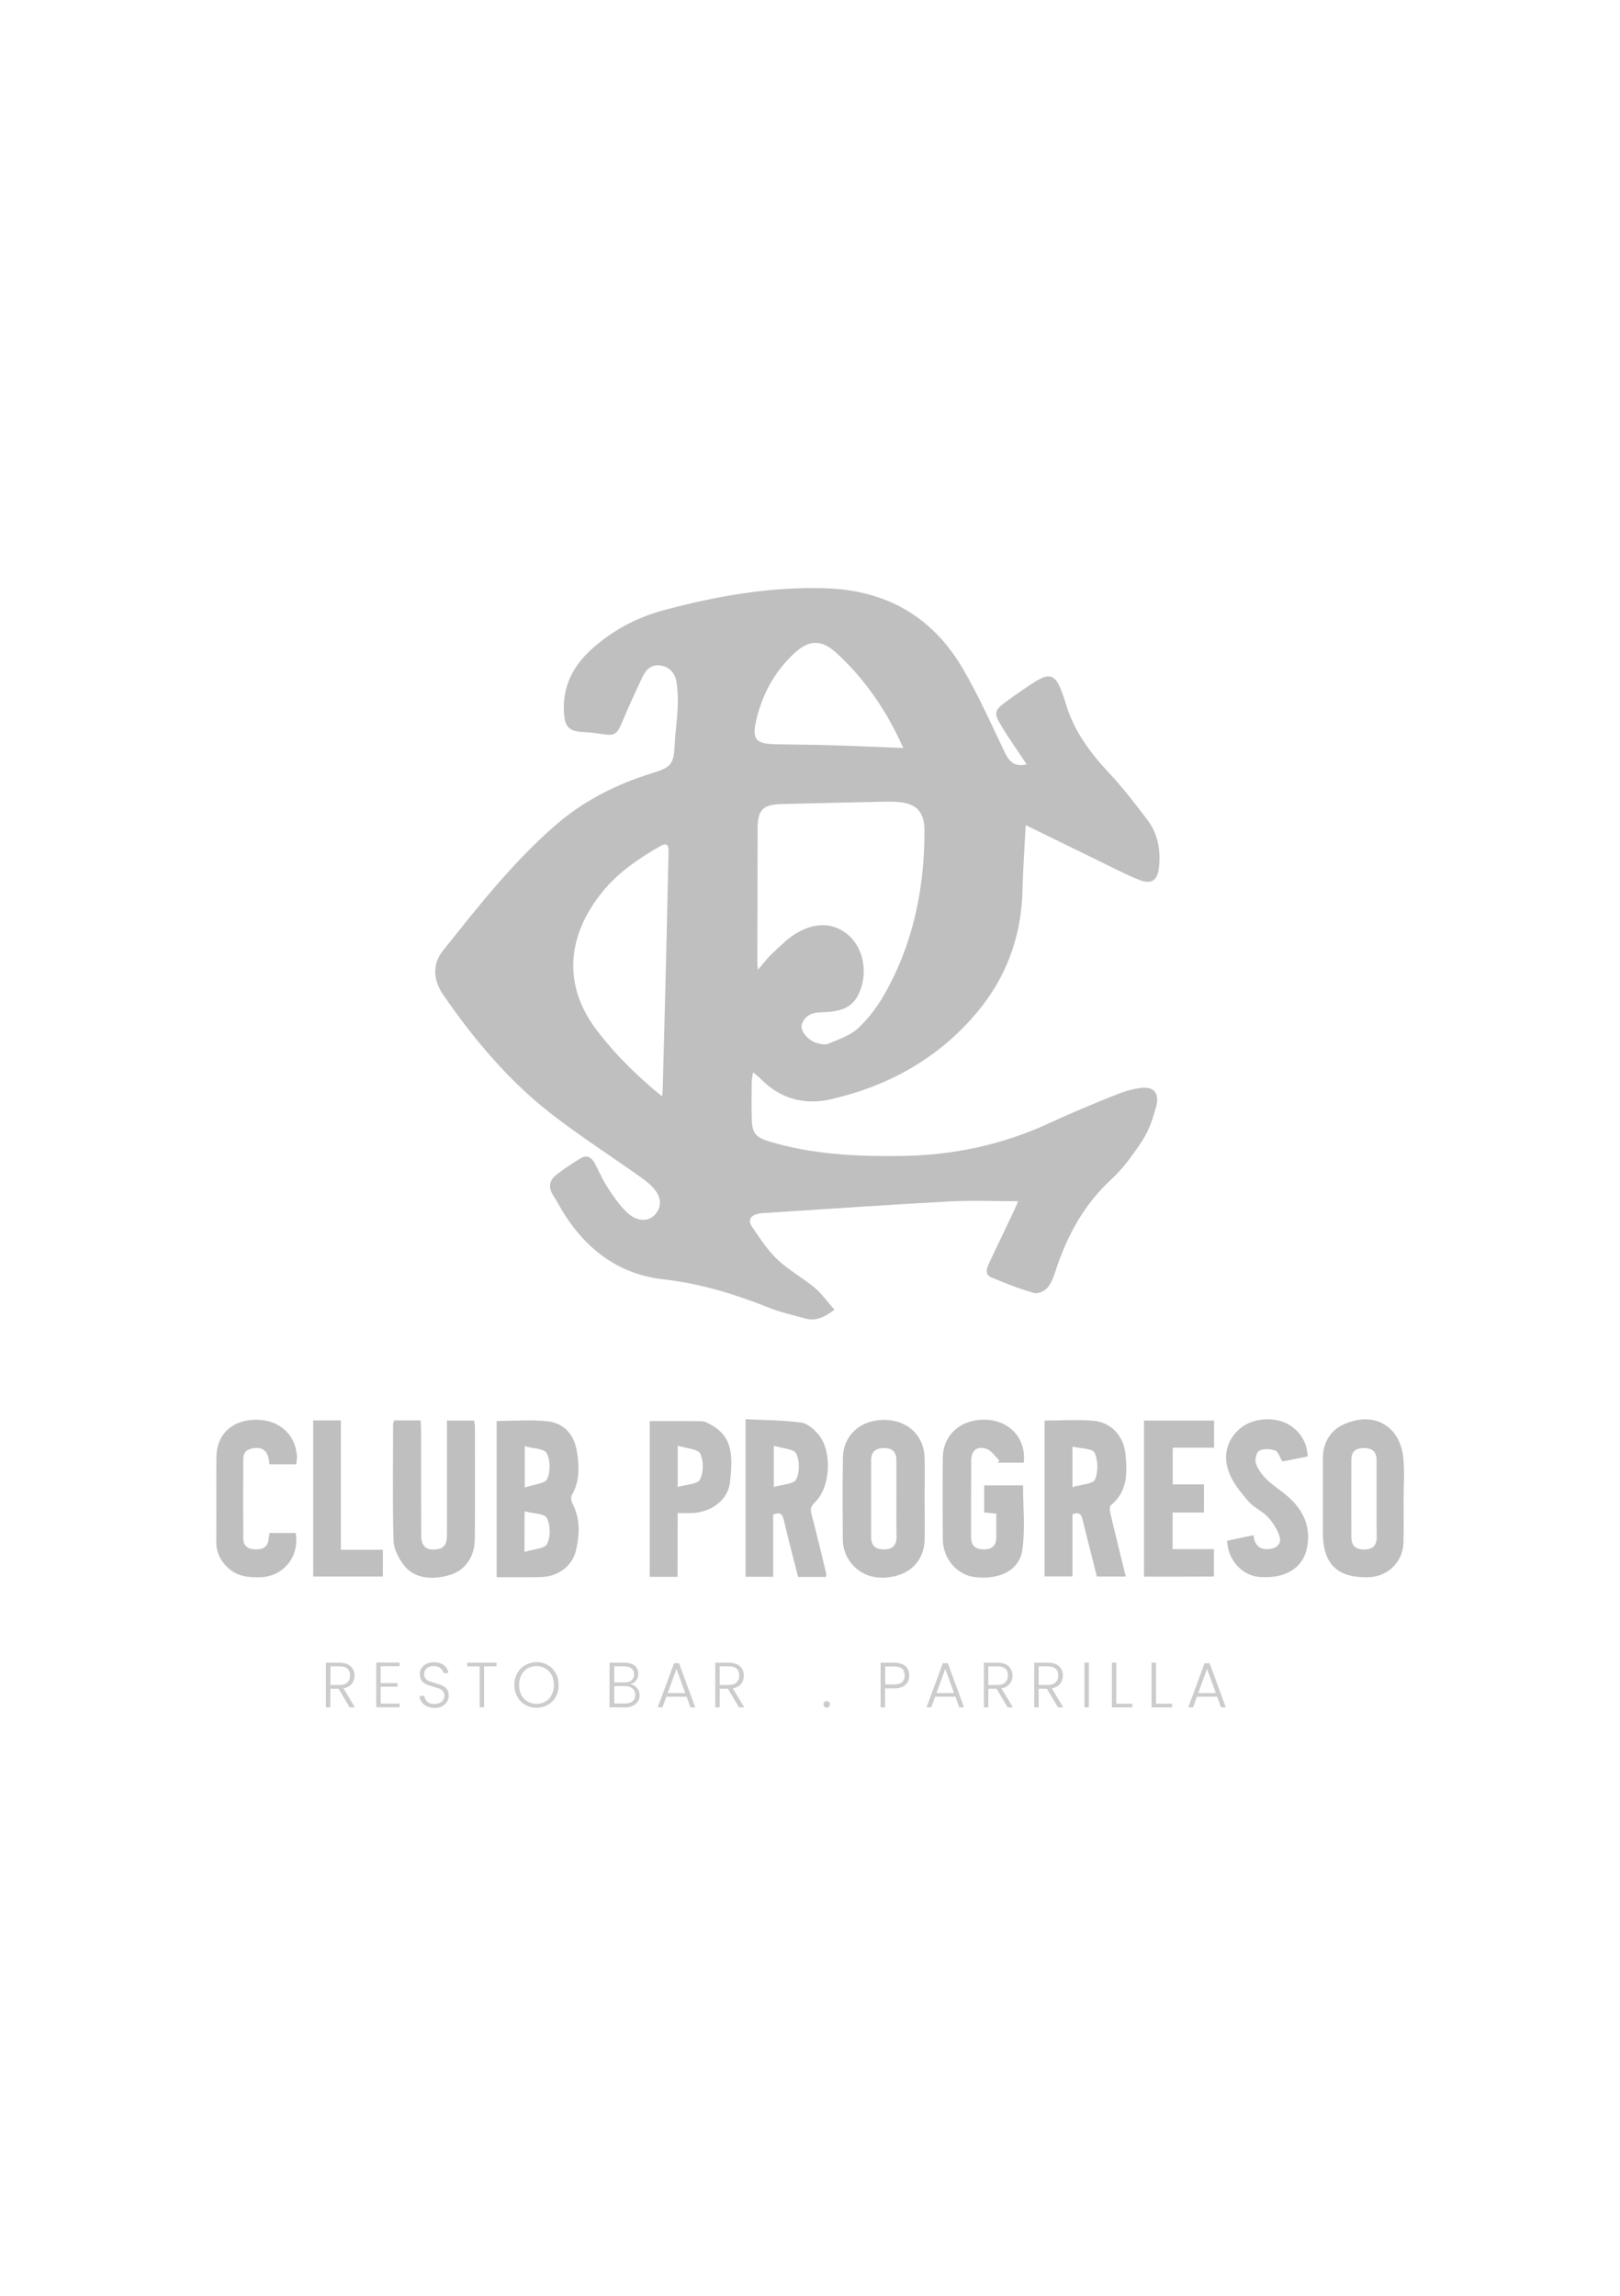 <?xml version="1.0" encoding="utf-8"?>
<!-- Generator: Adobe Illustrator 28.1.0, SVG Export Plug-In . SVG Version: 6.00 Build 0)  -->
<svg version="1.1" id="Capa_1" xmlns="http://www.w3.org/2000/svg" xmlns:xlink="http://www.w3.org/1999/xlink" x="0px" y="0px"
	 viewBox="0 0 120 170" style="enable-background:new 0 0 120 170;" xml:space="preserve">
<style type="text/css">
	.st0{fill:#BFBFBF;}
	.st1{opacity:0.8;}
</style>
<g>
	<g>
		<path class="st0" d="M76.05,56.6c-0.64-0.97-1.27-1.85-1.83-2.77c-0.64-1.05-0.6-1.21,0.37-1.92c0.69-0.5,1.4-1,2.12-1.45
			c1.04-0.65,1.48-0.47,1.91,0.7c0.1,0.26,0.21,0.52,0.28,0.78c0.57,2.05,1.76,3.7,3.2,5.24c1.05,1.12,2,2.34,2.92,3.57
			c0.74,0.99,0.95,2.16,0.84,3.38c-0.09,1.09-0.56,1.41-1.56,0.99c-1.07-0.44-2.1-0.98-3.14-1.49c-1.68-0.81-3.35-1.64-5.18-2.53
			c-0.09,1.68-0.2,3.23-0.24,4.78c-0.07,3.46-1.2,6.54-3.44,9.17c-2.84,3.35-6.52,5.38-10.76,6.35c-1.96,0.45-3.76-0.04-5.21-1.53
			c-0.13-0.14-0.29-0.25-0.55-0.47c-0.05,0.34-0.1,0.55-0.1,0.76c-0.01,0.91-0.02,1.82,0.01,2.73c0.03,1.05,0.31,1.34,1.31,1.64
			c3.16,0.95,6.4,1.11,9.67,1.07c3.86-0.04,7.56-0.81,11.07-2.44c1.55-0.72,3.14-1.38,4.73-2.02c0.6-0.25,1.24-0.46,1.88-0.56
			c1.09-0.18,1.57,0.32,1.29,1.37c-0.23,0.84-0.51,1.71-0.98,2.44c-0.68,1.05-1.43,2.1-2.35,2.95c-1.94,1.79-3.16,3.97-4,6.41
			c-0.18,0.52-0.33,1.09-0.65,1.52c-0.2,0.28-0.74,0.56-1.03,0.48c-1.09-0.3-2.15-0.72-3.19-1.16c-0.55-0.23-0.33-0.71-0.15-1.11
			c0.61-1.3,1.24-2.59,1.85-3.89c0.11-0.22,0.19-0.45,0.28-0.64c-1.68,0-3.34-0.07-4.98,0.01c-4.54,0.24-9.07,0.56-13.61,0.85
			c-0.23,0.01-0.46,0.02-0.68,0.07c-0.54,0.12-0.77,0.47-0.46,0.94c0.58,0.85,1.15,1.73,1.88,2.43c0.83,0.79,1.88,1.36,2.77,2.1
			c0.54,0.45,0.95,1.05,1.47,1.63c-0.76,0.58-1.4,0.87-2.17,0.65c-0.89-0.25-1.81-0.45-2.67-0.79c-2.52-1.01-5.09-1.8-7.79-2.1
			c-3.23-0.36-5.56-2.07-7.3-4.71c-0.33-0.51-0.6-1.05-0.93-1.56c-0.36-0.58-0.24-1.08,0.25-1.47c0.57-0.45,1.19-0.85,1.81-1.23
			c0.48-0.3,0.82-0.05,1.05,0.38c0.31,0.58,0.56,1.19,0.92,1.74c0.42,0.65,0.87,1.31,1.42,1.85c0.74,0.74,1.64,0.76,2.14,0.18
			c0.55-0.63,0.44-1.41-0.32-2.14c-0.25-0.24-0.54-0.46-0.83-0.66c-2.16-1.53-4.39-2.97-6.49-4.59c-3.2-2.47-5.78-5.55-8.07-8.87
			c-0.73-1.06-0.83-2.25-0.03-3.25c2.6-3.26,5.17-6.54,8.33-9.29c2.1-1.83,4.55-3.06,7.21-3.88c1.41-0.43,1.57-0.68,1.64-2.14
			c0.04-0.91,0.18-1.81,0.22-2.72c0.03-0.62,0.01-1.26-0.09-1.88c-0.1-0.65-0.51-1.11-1.18-1.22c-0.64-0.1-1.07,0.28-1.32,0.81
			c-0.52,1.09-1.02,2.19-1.49,3.3c-0.43,1.03-0.56,1.12-1.63,0.95c-0.45-0.07-0.9-0.12-1.35-0.14c-0.96-0.05-1.28-0.35-1.36-1.34
			c-0.14-1.9,0.58-3.44,1.96-4.71c1.57-1.45,3.42-2.43,5.47-2.98c3.91-1.04,7.87-1.74,11.96-1.61c4.51,0.15,7.94,2.13,10.19,6.02
			c1.16,2,2.11,4.13,3.11,6.22C74.8,56.45,75.2,56.8,76.05,56.6z M56.13,71.82c0.45-0.51,0.73-0.9,1.08-1.22
			c0.61-0.56,1.2-1.19,1.91-1.57c1.13-0.62,2.37-0.78,3.51,0.04c1.2,0.87,1.65,2.59,1.15,4.1c-0.43,1.29-1.2,1.76-2.97,1.79
			c-0.66,0.01-1.21,0.25-1.42,0.9c-0.15,0.45,0.46,1.19,1.1,1.37c0.28,0.08,0.64,0.16,0.88,0.05c0.75-0.32,1.59-0.59,2.18-1.13
			c0.76-0.7,1.42-1.58,1.94-2.48c2.14-3.75,2.99-7.84,2.99-12.12c0-1.49-0.62-2.09-2.12-2.18c-0.23-0.01-0.45-0.01-0.68-0.01
			c-2.6,0.06-5.2,0.11-7.8,0.18c-1.37,0.04-1.75,0.43-1.76,1.79c-0.01,3.28-0.01,6.56-0.02,9.84C56.1,71.32,56.11,71.46,56.13,71.82
			z M49.05,81.19c0.02-0.29,0.03-0.44,0.04-0.58c0.09-3.33,0.18-6.65,0.26-9.98c0.06-2.5,0.11-4.99,0.17-7.49
			c0.01-0.45-0.03-0.82-0.62-0.48c-1.6,0.92-3.13,1.95-4.3,3.41c-2.4,2.97-3.12,6.66-0.37,10.25C45.6,78.12,47.19,79.68,49.05,81.19
			z M66.91,55.39c-1.21-2.72-2.8-5.05-4.92-7.01c-1.13-1.04-2.05-1.04-3.18,0.02c-1.44,1.35-2.34,3-2.79,4.92
			c-0.33,1.42-0.05,1.76,1.42,1.79c1.44,0.03,2.87,0.03,4.31,0.08C63.45,55.24,65.13,55.32,66.91,55.39z"/>
		<path class="st0" d="M36.79,116.79c0-3.92,0-7.74,0-11.57c1.3,0,2.56-0.11,3.8,0.03c1.19,0.14,1.93,0.98,2.13,2.16
			c0.19,1.12,0.25,2.26-0.37,3.31c-0.08,0.14-0.04,0.43,0.05,0.6c0.6,1.15,0.54,2.36,0.25,3.54c-0.29,1.16-1.39,1.91-2.61,1.92
			C38.98,116.8,37.93,116.79,36.79,116.79z M38.87,107.09c0,1.09,0,1.95,0,3.06c0.66-0.23,1.49-0.28,1.66-0.63
			c0.25-0.53,0.24-1.39-0.03-1.91C40.32,107.26,39.48,107.27,38.87,107.09z M38.85,114.92c0.67-0.21,1.51-0.24,1.68-0.59
			c0.26-0.54,0.25-1.39-0.02-1.92c-0.17-0.34-1.02-0.33-1.65-0.5C38.85,112.96,38.85,113.78,38.85,114.92z"/>
		<path class="st0" d="M77.38,105.19c1.24,0,2.46-0.09,3.65,0.02c1.28,0.12,2.2,1.13,2.33,2.42c0.14,1.4,0.2,2.79-1.07,3.83
			c-0.11,0.09-0.09,0.41-0.04,0.6c0.36,1.54,0.75,3.08,1.14,4.68c-0.74,0-1.4,0-2.14,0c-0.35-1.37-0.7-2.75-1.04-4.14
			c-0.09-0.39-0.2-0.69-0.77-0.47c0,1.49,0,3.02,0,4.6c-0.72,0-1.36,0-2.06,0C77.38,112.9,77.38,109.06,77.38,105.19z M79.44,110.12
			c0.66-0.2,1.52-0.23,1.67-0.57c0.25-0.57,0.23-1.42-0.03-1.98c-0.15-0.32-1.02-0.3-1.64-0.45
			C79.44,108.17,79.44,108.99,79.44,110.12z"/>
		<path class="st0" d="M61.18,116.77c-0.69,0-1.34,0-2.06,0c-0.36-1.41-0.73-2.81-1.06-4.22c-0.11-0.46-0.3-0.6-0.79-0.39
			c0,1.51,0,3.04,0,4.6c-0.71,0-1.35,0-2.04,0c0-3.85,0-7.67,0-11.67c1.39,0.07,2.76,0.07,4.12,0.25c0.46,0.06,0.94,0.49,1.27,0.88
			c1.05,1.23,0.91,3.92-0.26,5.03c-0.31,0.29-0.35,0.52-0.24,0.91c0.39,1.46,0.73,2.93,1.09,4.4
			C61.21,116.59,61.19,116.64,61.18,116.77z M57.32,107.06c0,1.13,0,1.98,0,3.05c0.64-0.19,1.47-0.21,1.65-0.55
			c0.27-0.53,0.27-1.39,0.01-1.92C58.8,107.28,57.96,107.26,57.32,107.06z"/>
		<path class="st0" d="M68.49,110.99c0,1.01,0.02,2.02,0,3.03c-0.04,1.66-1.22,2.7-2.93,2.8c-2.01,0.11-3.12-1.45-3.13-2.77
			c-0.01-2.04-0.03-4.09,0.01-6.13c0.03-1.65,1.32-2.79,3.05-2.78c1.74,0.01,2.96,1.15,3,2.82
			C68.51,108.97,68.49,109.98,68.49,110.99z M66.4,111.02c0-0.96,0-1.92,0-2.88c0-0.63-0.31-0.92-0.93-0.91
			c-0.62,0-0.94,0.28-0.94,0.91c0,1.89,0,3.78,0,5.68c0,0.64,0.33,0.91,0.94,0.91c0.62,0,0.94-0.28,0.94-0.91
			C66.39,112.89,66.4,111.95,66.4,111.02z"/>
		<path class="st0" d="M103.97,110.98c0,1.09,0.02,2.17-0.01,3.26c-0.04,1.42-1.16,2.51-2.57,2.55c-2.33,0.07-3.4-0.97-3.4-3.3
			c0-1.82,0-3.64,0-5.45c0-1.27,0.58-2.21,1.76-2.66c1.2-0.46,2.44-0.41,3.37,0.57c0.43,0.45,0.72,1.16,0.8,1.78
			C104.07,108.8,103.97,109.9,103.97,110.98z M101.97,111c0-0.96,0-1.92,0-2.88c0-0.63-0.35-0.9-0.96-0.89
			c-0.59,0-0.91,0.26-0.91,0.86c-0.01,1.92,0,3.84,0,5.75c0,0.64,0.35,0.9,0.96,0.9c0.62-0.01,0.93-0.3,0.92-0.93
			C101.96,112.87,101.97,111.94,101.97,111z"/>
		<path class="st0" d="M75.83,108.31c-0.64,0-1.28,0-1.92,0c0.04-0.06,0.08-0.12,0.12-0.17c-0.33-0.3-0.61-0.76-1-0.87
			c-0.71-0.2-1.09,0.17-1.09,0.92c-0.01,1.87,0,3.73-0.01,5.6c0,0.63,0.29,0.93,0.91,0.94c0.66,0.01,0.98-0.29,0.96-0.96
			c-0.01-0.55,0-1.1,0-1.68c-0.33-0.04-0.6-0.07-0.9-0.1c0-0.68,0-1.32,0-2c0.98,0,1.93,0,2.88,0c0,1.58,0.17,3.21-0.05,4.77
			c-0.22,1.54-1.7,2.24-3.54,2.02c-1.28-0.15-2.33-1.35-2.35-2.75c-0.02-2.04-0.03-4.09,0-6.13c0.03-1.75,1.48-2.91,3.37-2.76
			C74.9,105.28,76.03,106.63,75.83,108.31z"/>
		<path class="st0" d="M29.2,105.18c0.62,0,1.24,0,1.96,0c0.01,0.25,0.03,0.52,0.03,0.78c0,2.58,0,5.15,0.01,7.73
			c0,0.81,0.36,1.12,1.12,1.04c0.67-0.07,0.79-0.52,0.79-1.08c0-2.5,0-5,0-7.5c0-0.3,0-0.6,0-0.96c0.7,0,1.34,0,2.01,0
			c0.02,0.16,0.06,0.31,0.06,0.45c0,2.78,0.02,5.55-0.01,8.33c-0.01,1.29-0.7,2.32-1.86,2.66c-1.33,0.39-2.65,0.25-3.41-0.75
			c-0.39-0.51-0.74-1.21-0.75-1.83c-0.08-2.88-0.03-5.76-0.03-8.63C29.12,105.36,29.16,105.29,29.2,105.18z"/>
		<path class="st0" d="M50.19,116.76c-0.75,0-1.37,0-2.06,0c0-3.85,0-7.69,0-11.53c1.29,0,2.56-0.01,3.84,0.01
			c0.17,0,0.34,0.08,0.5,0.16c1.76,0.87,1.85,2.23,1.6,4.38c-0.15,1.27-1.33,2.17-2.75,2.26c-0.35,0.02-0.7,0-1.12,0
			C50.19,113.63,50.19,115.15,50.19,116.76z M50.2,107.05c0,1.14,0,1.98,0,3.06c0.64-0.19,1.47-0.2,1.65-0.55
			c0.27-0.53,0.28-1.38,0.02-1.92C51.69,107.29,50.86,107.26,50.2,107.05z"/>
		<path class="st0" d="M84.74,116.75c0-3.9,0-7.7,0-11.56c1.73,0,3.43,0,5.19,0c0,0.66,0,1.3,0,2.01c-1.01,0-2.01,0-3.06,0
			c0,0.93,0,1.8,0,2.72c0.76,0,1.51,0,2.31,0c0,0.7,0,1.35,0,2.08c-0.75,0-1.51,0-2.32,0c0,0.94,0,1.78,0,2.71c1.01,0,2.01,0,3.06,0
			c0,0.72,0,1.35,0,2.03C88.2,116.75,86.49,116.75,84.74,116.75z"/>
		<path class="st0" d="M96.87,107.85c-0.69,0.14-1.3,0.26-1.88,0.37c-0.19-0.3-0.3-0.72-0.53-0.81c-0.36-0.13-0.86-0.15-1.18,0.01
			c-0.21,0.11-0.35,0.69-0.25,0.96c0.16,0.45,0.49,0.87,0.84,1.21c0.49,0.47,1.09,0.82,1.59,1.28c1.11,0.99,1.65,2.23,1.36,3.72
			c-0.29,1.53-1.63,2.34-3.54,2.18c-1.28-0.11-2.33-1.25-2.38-2.68c0.61-0.13,1.24-0.26,1.95-0.41c0.09,0.75,0.46,1.12,1.21,1.02
			c0.56-0.07,0.88-0.43,0.72-0.93c-0.17-0.52-0.49-1.04-0.87-1.44c-0.42-0.45-1.06-0.71-1.46-1.18c-0.56-0.66-1.14-1.37-1.43-2.17
			c-0.44-1.19-0.16-2.35,0.86-3.22c0.91-0.76,2.52-0.89,3.57-0.28C96.31,106,96.8,106.75,96.87,107.85z"/>
		<path class="st0" d="M21.95,108.43c-0.68,0-1.3,0-1.99,0c-0.07-0.66-0.21-1.3-1.13-1.2c-0.51,0.06-0.81,0.29-0.81,0.8
			c-0.01,1.97-0.01,3.93,0,5.9c0,0.57,0.37,0.79,0.9,0.8c0.51,0.01,0.9-0.14,0.97-0.72c0.02-0.15,0.04-0.29,0.07-0.49
			c0.66,0,1.3,0,1.94,0c0.31,1.71-0.89,3.21-2.58,3.27c-0.91,0.03-1.76-0.05-2.46-0.72c-0.56-0.53-0.85-1.16-0.84-1.95
			c0.02-2.07-0.01-4.14,0.01-6.2c0.01-1.72,1.18-2.8,2.97-2.79c1.74,0.01,2.96,1.16,3,2.83C21.98,108.09,21.96,108.22,21.95,108.43z
			"/>
		<path class="st0" d="M25.25,114.76c1.11,0,2.09,0,3.11,0c0,0.69,0,1.3,0,1.98c-1.71,0-3.41,0-5.16,0c0-3.84,0-7.68,0-11.56
			c0.68,0,1.32,0,2.05,0C25.25,108.36,25.25,111.5,25.25,114.76z"/>
	</g>
	<g class="st1">
		<path class="st0" d="M25.9,126.43l-0.82-1.38h-0.61v1.38h-0.33v-3.31h0.99c0.37,0,0.65,0.09,0.84,0.26
			c0.19,0.18,0.29,0.41,0.29,0.7c0,0.24-0.07,0.44-0.21,0.61c-0.14,0.17-0.34,0.28-0.61,0.33l0.85,1.41H25.9z M24.48,124.77h0.67
			c0.26,0,0.45-0.06,0.58-0.19c0.13-0.13,0.2-0.29,0.2-0.51c0-0.22-0.06-0.39-0.19-0.5c-0.13-0.12-0.32-0.18-0.6-0.18h-0.66V124.77z
			"/>
		<path class="st0" d="M28.2,123.39v1.24h1.25v0.27H28.2v1.25h1.4v0.27h-1.73v-3.31h1.73v0.27H28.2z"/>
		<path class="st0" d="M31.62,126.35c-0.17-0.08-0.3-0.18-0.39-0.32c-0.09-0.14-0.15-0.29-0.15-0.45h0.35
			c0.02,0.16,0.09,0.3,0.21,0.42c0.13,0.12,0.31,0.18,0.55,0.18c0.22,0,0.4-0.06,0.53-0.17c0.13-0.12,0.2-0.26,0.2-0.44
			c0-0.14-0.04-0.26-0.11-0.34c-0.07-0.09-0.16-0.15-0.27-0.19c-0.11-0.04-0.26-0.09-0.44-0.14c-0.22-0.06-0.4-0.12-0.53-0.18
			c-0.13-0.06-0.24-0.15-0.33-0.26c-0.09-0.12-0.14-0.28-0.14-0.49c0-0.17,0.04-0.32,0.13-0.46c0.09-0.13,0.21-0.24,0.37-0.31
			c0.16-0.08,0.35-0.11,0.55-0.11c0.31,0,0.55,0.08,0.74,0.22c0.19,0.15,0.3,0.34,0.32,0.58h-0.36c-0.02-0.14-0.1-0.26-0.22-0.36
			c-0.13-0.11-0.3-0.16-0.51-0.16c-0.2,0-0.36,0.05-0.5,0.16c-0.13,0.11-0.2,0.25-0.2,0.43c0,0.14,0.04,0.25,0.11,0.34
			c0.07,0.09,0.16,0.15,0.27,0.19c0.11,0.04,0.26,0.09,0.44,0.14c0.21,0.06,0.39,0.12,0.52,0.18c0.13,0.06,0.24,0.15,0.34,0.27
			c0.09,0.12,0.14,0.28,0.14,0.48c0,0.15-0.04,0.3-0.12,0.44c-0.08,0.14-0.2,0.25-0.36,0.34c-0.16,0.09-0.35,0.13-0.58,0.13
			C31.98,126.46,31.79,126.42,31.62,126.35z"/>
		<path class="st0" d="M36.78,123.12v0.27h-0.92v3.03h-0.33v-3.03h-0.92v-0.27H36.78z"/>
		<path class="st0" d="M38.91,126.24c-0.25-0.14-0.45-0.34-0.59-0.6c-0.14-0.26-0.22-0.55-0.22-0.87c0-0.32,0.07-0.62,0.22-0.87
			c0.14-0.26,0.34-0.46,0.59-0.6c0.25-0.14,0.53-0.22,0.83-0.22c0.31,0,0.59,0.07,0.84,0.22c0.25,0.14,0.44,0.34,0.59,0.6
			c0.14,0.26,0.21,0.55,0.21,0.87c0,0.32-0.07,0.62-0.21,0.87c-0.14,0.26-0.34,0.46-0.59,0.6c-0.25,0.14-0.53,0.22-0.84,0.22
			C39.43,126.46,39.16,126.39,38.91,126.24z M40.4,126c0.2-0.11,0.35-0.28,0.46-0.49c0.11-0.21,0.17-0.46,0.17-0.74
			c0-0.28-0.06-0.53-0.17-0.74c-0.11-0.21-0.27-0.37-0.46-0.49c-0.2-0.11-0.42-0.17-0.66-0.17s-0.47,0.06-0.66,0.17
			c-0.2,0.11-0.35,0.28-0.46,0.49c-0.11,0.21-0.17,0.46-0.17,0.74c0,0.28,0.06,0.53,0.17,0.74c0.11,0.21,0.27,0.38,0.46,0.49
			c0.2,0.11,0.42,0.17,0.66,0.17S40.21,126.11,40.4,126z"/>
		<path class="st0" d="M47.19,125c0.13,0.15,0.19,0.33,0.19,0.54c0,0.17-0.04,0.32-0.13,0.45c-0.08,0.13-0.21,0.24-0.37,0.32
			c-0.16,0.08-0.35,0.12-0.58,0.12h-1.15v-3.31h1.11c0.33,0,0.59,0.08,0.76,0.23c0.18,0.15,0.26,0.35,0.26,0.6
			c0,0.21-0.06,0.37-0.17,0.5c-0.11,0.13-0.25,0.22-0.43,0.27C46.91,124.75,47.06,124.85,47.19,125z M45.5,124.58h0.77
			c0.22,0,0.4-0.05,0.52-0.16c0.12-0.11,0.18-0.25,0.18-0.44c0-0.18-0.06-0.33-0.18-0.43c-0.12-0.1-0.3-0.16-0.53-0.16H45.5V124.58z
			 M46.86,125.98c0.13-0.11,0.2-0.27,0.2-0.47c0-0.2-0.07-0.36-0.21-0.48c-0.14-0.12-0.33-0.18-0.57-0.18H45.5v1.29h0.79
			C46.53,126.15,46.72,126.09,46.86,125.98z"/>
		<path class="st0" d="M50.86,125.64h-1.5l-0.29,0.79h-0.35l1.21-3.27h0.37l1.2,3.27h-0.35L50.86,125.64z M50.76,125.37l-0.65-1.79
			l-0.65,1.79H50.76z"/>
		<path class="st0" d="M54.74,126.43l-0.82-1.38h-0.61v1.38h-0.33v-3.31h0.99c0.37,0,0.65,0.09,0.84,0.26
			c0.19,0.18,0.29,0.41,0.29,0.7c0,0.24-0.07,0.44-0.21,0.61c-0.14,0.17-0.34,0.28-0.61,0.33l0.85,1.41H54.74z M53.31,124.77h0.67
			c0.26,0,0.45-0.06,0.58-0.19c0.13-0.13,0.2-0.29,0.2-0.51c0-0.22-0.06-0.39-0.19-0.5c-0.13-0.12-0.32-0.18-0.6-0.18h-0.66V124.77z
			"/>
		<path class="st0" d="M61.07,126.38c-0.05-0.05-0.07-0.11-0.07-0.18c0-0.07,0.02-0.13,0.07-0.17c0.05-0.05,0.1-0.07,0.17-0.07
			c0.07,0,0.12,0.02,0.17,0.07c0.05,0.05,0.07,0.1,0.07,0.17c0,0.07-0.02,0.13-0.07,0.18s-0.1,0.07-0.17,0.07
			C61.17,126.45,61.12,126.43,61.07,126.38z"/>
		<path class="st0" d="M67.07,124.76c-0.19,0.17-0.47,0.26-0.84,0.26h-0.67v1.41h-0.33v-3.31h1c0.37,0,0.65,0.09,0.84,0.26
			c0.19,0.17,0.28,0.4,0.28,0.69C67.35,124.35,67.26,124.58,67.07,124.76z M67.01,124.07c0-0.22-0.06-0.39-0.18-0.5
			c-0.12-0.11-0.32-0.17-0.59-0.17h-0.67v1.33h0.67C66.75,124.73,67.01,124.51,67.01,124.07z"/>
		<path class="st0" d="M70.77,125.64h-1.5l-0.29,0.79h-0.35l1.21-3.27h0.37l1.2,3.27h-0.35L70.77,125.64z M70.67,125.37l-0.65-1.79
			l-0.65,1.79H70.67z"/>
		<path class="st0" d="M74.64,126.43l-0.82-1.38h-0.61v1.38h-0.33v-3.31h0.99c0.37,0,0.65,0.09,0.84,0.26
			c0.19,0.18,0.29,0.41,0.29,0.7c0,0.24-0.07,0.44-0.21,0.61c-0.14,0.17-0.34,0.28-0.61,0.33l0.85,1.41H74.64z M73.21,124.77h0.67
			c0.26,0,0.45-0.06,0.58-0.19c0.13-0.13,0.2-0.29,0.2-0.51c0-0.22-0.06-0.39-0.19-0.5c-0.13-0.12-0.32-0.18-0.6-0.18h-0.66V124.77z
			"/>
		<path class="st0" d="M78.37,126.43l-0.82-1.38h-0.61v1.38h-0.33v-3.31h0.99c0.37,0,0.65,0.09,0.84,0.26
			c0.19,0.18,0.29,0.41,0.29,0.7c0,0.24-0.07,0.44-0.21,0.61c-0.14,0.17-0.34,0.28-0.61,0.33l0.85,1.41H78.37z M76.94,124.77h0.67
			c0.26,0,0.45-0.06,0.58-0.19c0.13-0.13,0.2-0.29,0.2-0.51c0-0.22-0.06-0.39-0.19-0.5c-0.13-0.12-0.32-0.18-0.6-0.18h-0.66V124.77z
			"/>
		<path class="st0" d="M80.66,123.12v3.31h-0.33v-3.31H80.66z"/>
		<path class="st0" d="M82.69,126.16h1.19v0.27h-1.52v-3.31h0.33V126.16z"/>
		<path class="st0" d="M85.63,126.16h1.19v0.27H85.3v-3.31h0.33V126.16z"/>
		<path class="st0" d="M90.16,125.64h-1.5l-0.29,0.79h-0.35l1.21-3.27h0.37l1.2,3.27h-0.35L90.16,125.64z M90.06,125.37l-0.65-1.79
			l-0.65,1.79H90.06z"/>
	</g>
</g>
</svg>
